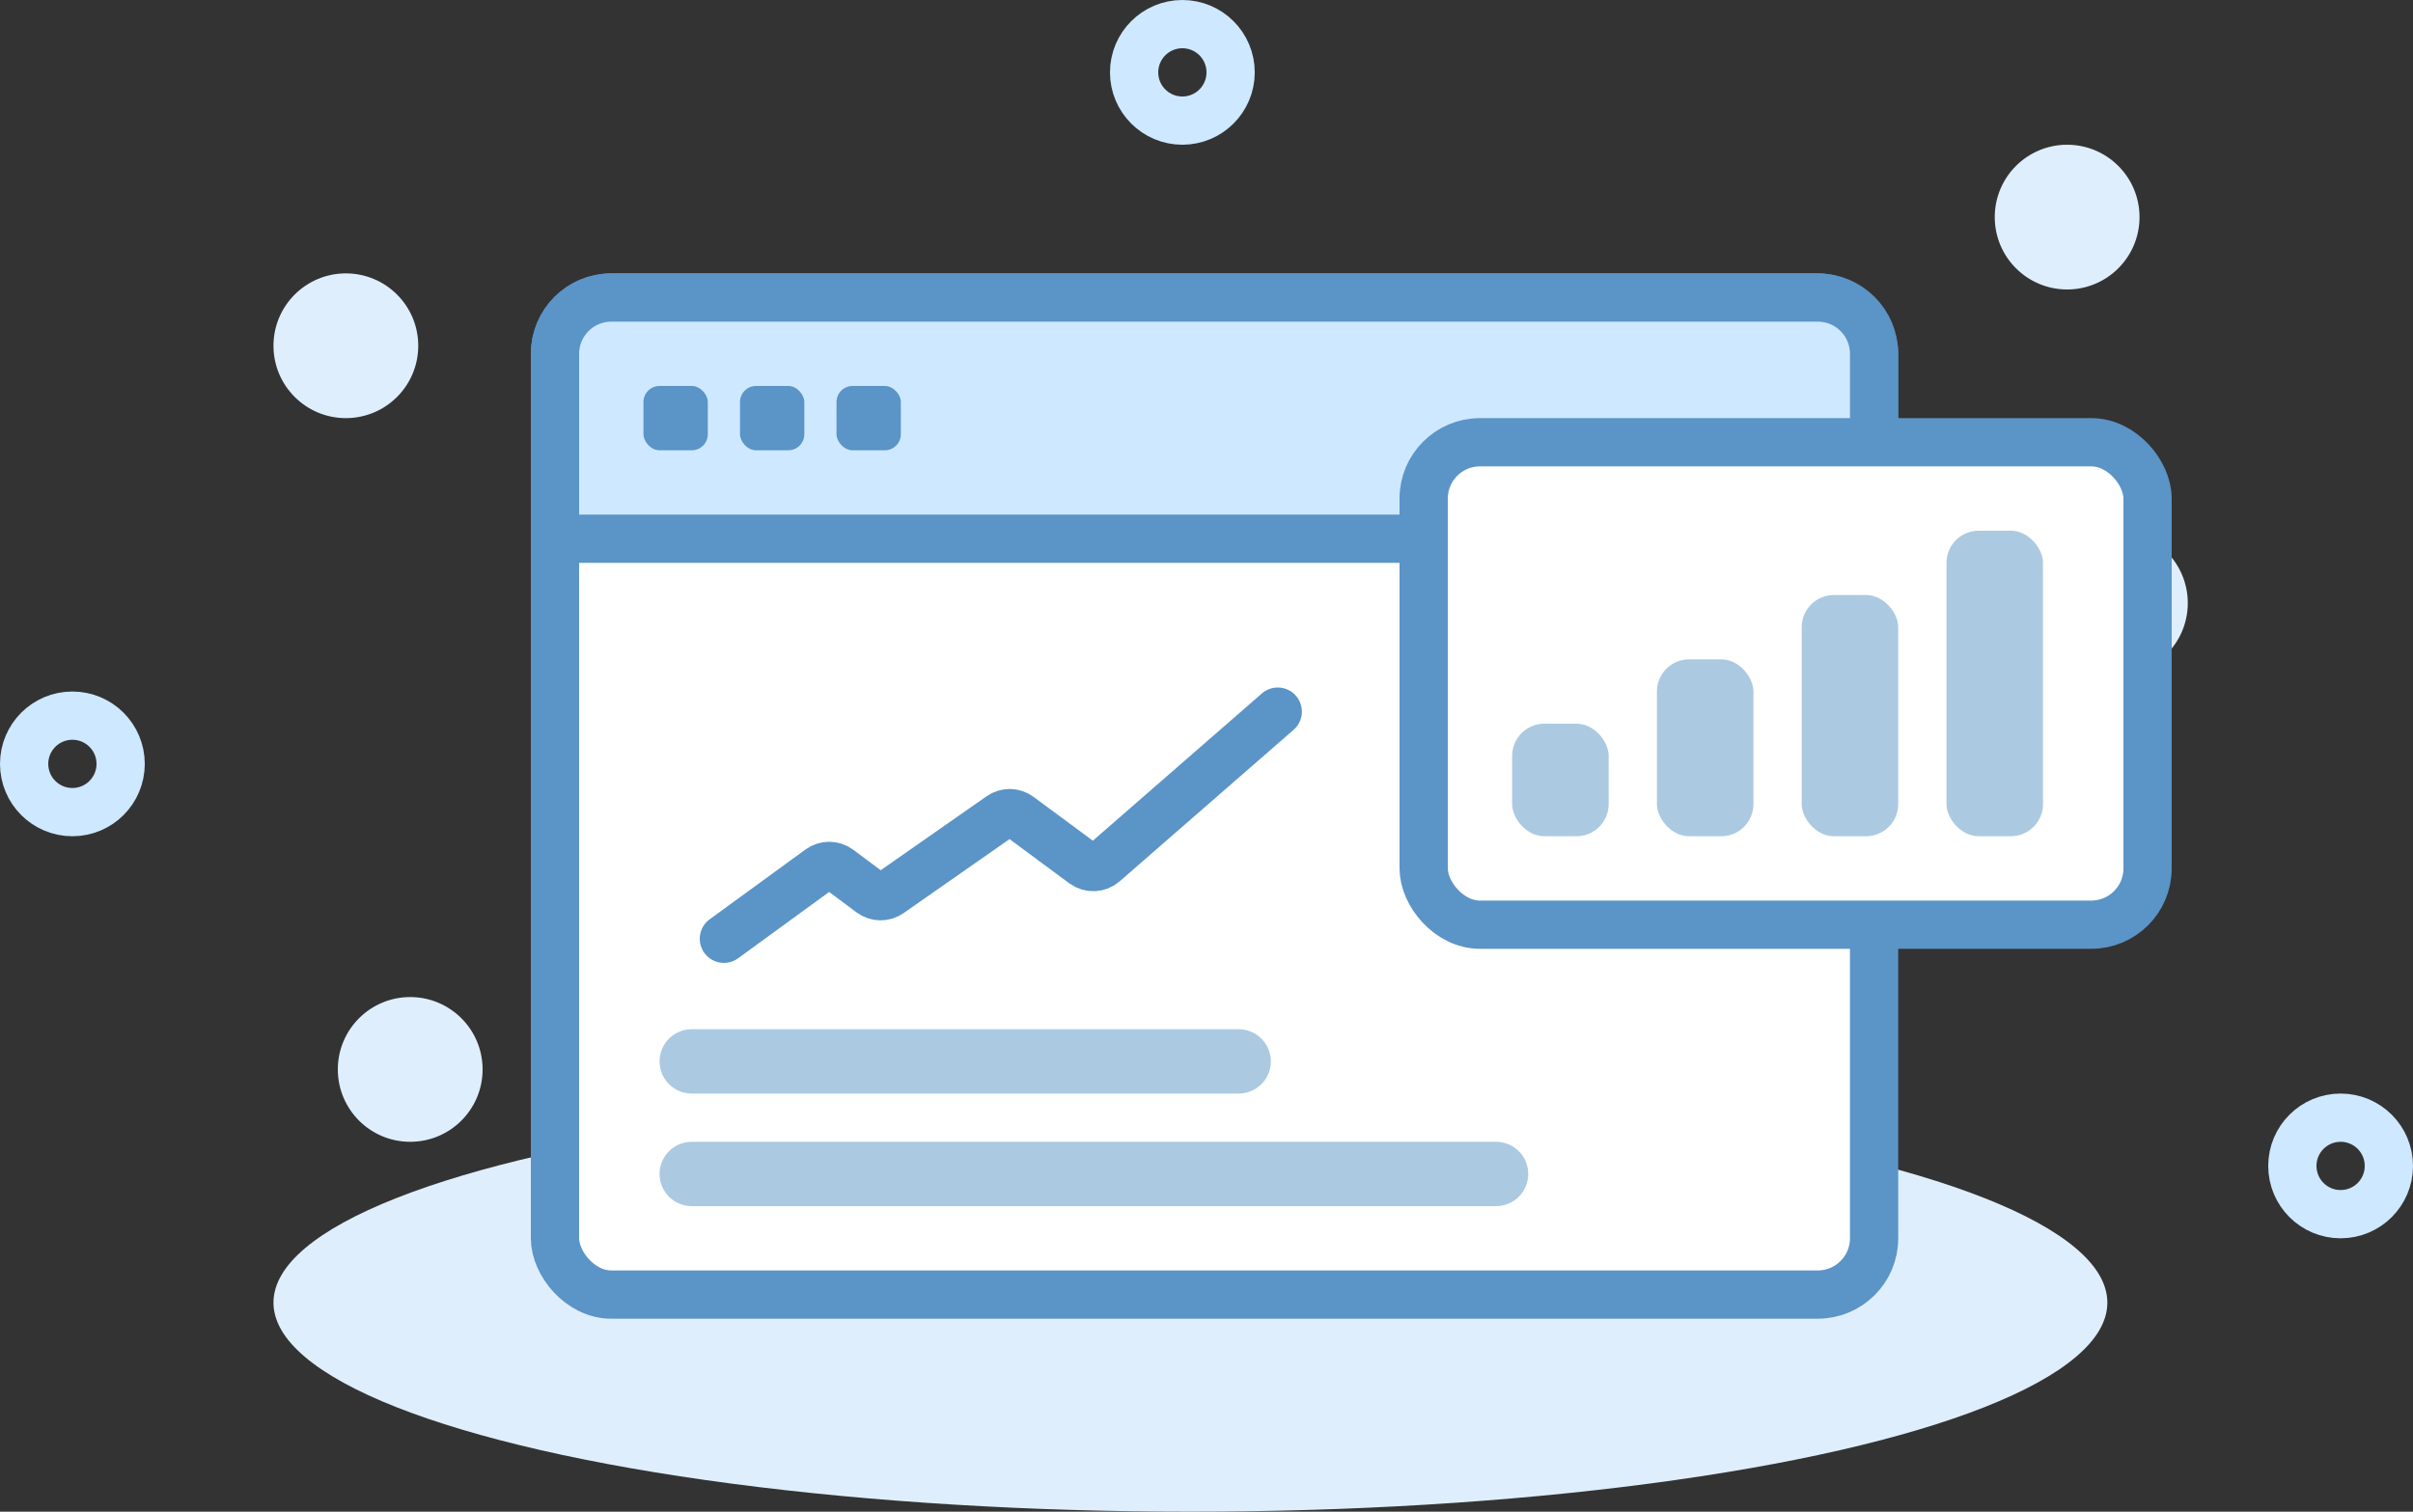 <svg width="150" height="94" viewBox="0 0 150 94" fill="none" xmlns="http://www.w3.org/2000/svg">
<rect x="0" y="0" width="150" height="94" fill="#333333" stroke="none"/>
<ellipse cx="74" cy="81" rx="57" ry="13" fill="#DFEEFC"/>
<path opacity="0.5" d="M44 66H73" stroke="#5B94C7" stroke-width="3" stroke-linecap="round"/>
<circle cx="25.5" cy="66.5" r="4.5" fill="#DFEEFC"/>
<circle cx="21.5" cy="21.5" r="4.5" fill="#DFEEFC"/>
<circle cx="128.5" cy="13.5" r="4.5" fill="#DFEEFC"/>
<circle cx="145.5" cy="72.5" r="3" stroke="#CEE8FF" stroke-width="3"/>
<circle cx="73.5" cy="4.5" r="3" stroke="#CEE8FF" stroke-width="3"/>
<circle cx="4.5" cy="47.5" r="3" stroke="#CEE8FF" stroke-width="3"/>
<circle cx="131.5" cy="37.5" r="4.5" fill="#DFEEFC"/>
<rect x="34.5" y="18.5" width="82" height="62" rx="3.5" fill="white" stroke="#5B94C7" stroke-width="3"/>
<path opacity="0.5" d="M43 73H93" stroke="#5B94C7" stroke-width="4" stroke-linecap="round"/>
<path opacity="0.5" d="M43 66H77" stroke="#5B94C7" stroke-width="4" stroke-linecap="round"/>
<path d="M38 18.5H113C114.933 18.5 116.5 20.067 116.5 22V33.5H34.5V22C34.5 20.067 36.067 18.5 38 18.5Z" fill="#CEE8FF" stroke="#5B94C7" stroke-width="3"/>
<rect x="40" y="24" width="4" height="4" rx="1" fill="#5B94C7"/>
<rect x="46" y="24" width="4" height="4" rx="1" fill="#5B94C7"/>
<rect x="52" y="24" width="4" height="4" rx="1" fill="#5B94C7"/>
<path d="M45 58.376L50.957 54.035C51.312 53.777 51.792 53.78 52.144 54.042L54.142 55.531C54.487 55.789 54.959 55.796 55.312 55.549L62.191 50.742C62.543 50.495 63.013 50.502 63.358 50.757L67.365 53.722C67.742 54.001 68.263 53.98 68.617 53.672L79.429 44.25" stroke="#5B94C7" stroke-width="3" stroke-linecap="round"/>
<rect x="88.5" y="27.5" width="45" height="30" rx="3.5" fill="white" stroke="#5B94C7" stroke-width="3"/>
<rect opacity="0.5" x="94" y="45" width="6" height="7" rx="2" fill="#5B94C7"/>
<rect opacity="0.5" x="103" y="41" width="6" height="11" rx="2" fill="#5B94C7"/>
<rect opacity="0.5" x="112" y="37" width="6" height="15" rx="2" fill="#5B94C7"/>
<rect opacity="0.5" x="121" y="33" width="6" height="19" rx="2" fill="#5B94C7"/>
</svg>
